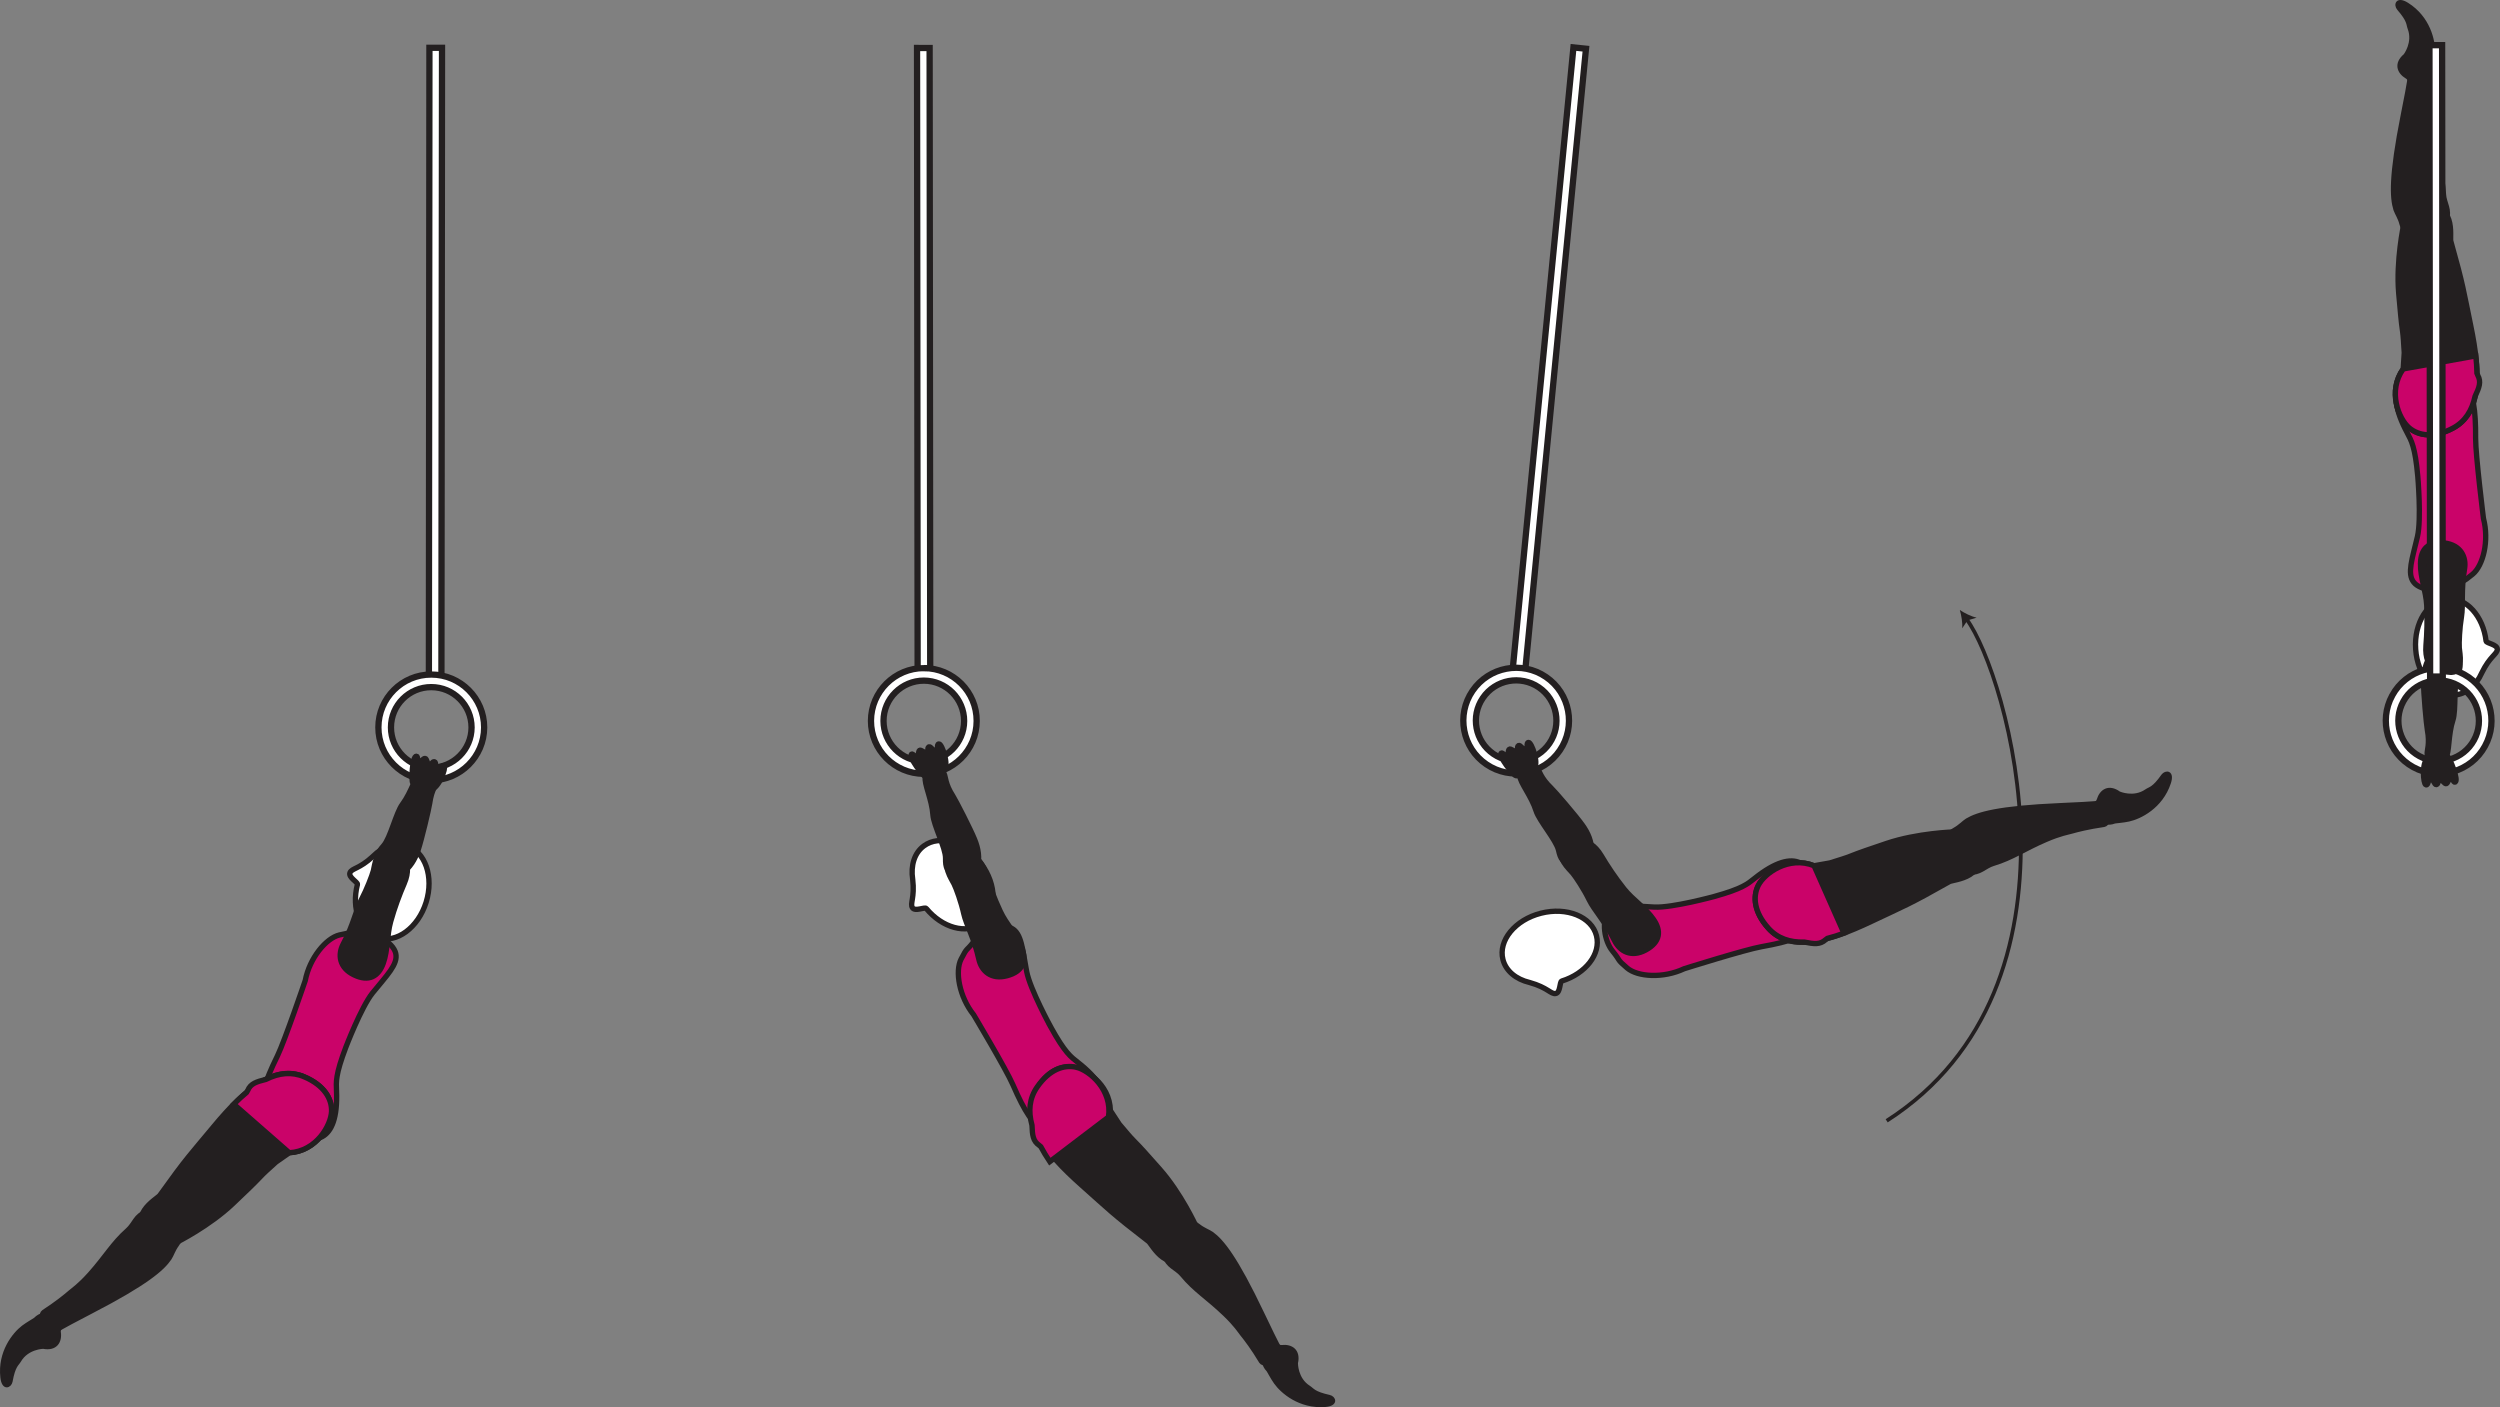 <?xml version="1.0" encoding="UTF-8" standalone="no"?>
<!-- Created with Inkscape (http://www.inkscape.org/) -->

<svg
   version="1.1"
   id="svg1"
   width="264.839"
   height="149.07"
   viewBox="0 0 264.839 149.07"
   sodipodi:docname="cell.svg"
   xmlns:inkscape="http://www.inkscape.org/namespaces/inkscape"
   xmlns:sodipodi="http://sodipodi.sourceforge.net/DTD/sodipodi-0.dtd"
   xmlns="http://www.w3.org/2000/svg"
   xmlns:svg="http://www.w3.org/2000/svg">
  <rect x="0" y="0" width="264.839" height="149.07" fill="#808080" stroke="none"/>
  <sodipodi:namedview
     id="namedview1"
     pagecolor="#ffffff"
     bordercolor="#000000"
     borderopacity="0.25"
     inkscape:showpageshadow="2"
     inkscape:pageopacity="0.0"
     inkscape:pagecheckerboard="0"
     inkscape:deskcolor="#d1d1d1">
    <inkscape:page
       x="0"
       y="0"
       inkscape:label="1"
       id="page1"
       width="264.839"
       height="149.07"
       margin="0"
       bleed="0" />
  </sodipodi:namedview>
  <defs
     id="defs1" />
  <path
     style="fill:none;stroke:#231f20;stroke-width:0.4;stroke-linecap:butt;stroke-linejoin:miter;stroke-miterlimit:4;stroke-dasharray:none;stroke-opacity:1"
     d="m 199.866,118.733 c 22.3,-14.296 12.781,-47.296 8.469,-53.135"
     id="path946" />
  <path
     style="fill:#231f20;fill-opacity:1;fill-rule:nonzero;stroke:none"
     d="m 207.616,64.623 c 0.511,0.334 1.214,0.688 1.782,0.808 l -0.97,0.292 -0.562,0.838 c 0.052,-0.572 -0.083,-1.354 -0.25,-1.938"
     id="path947" />
  <path
     style="fill:#ffffff;fill-opacity:1;fill-rule:nonzero;stroke:#231f20;stroke-width:0.666;stroke-linecap:butt;stroke-linejoin:miter;stroke-miterlimit:4;stroke-dasharray:none;stroke-opacity:1"
     d="m 98.48,5.088 0.063,66.349 -1.333,-0.006 -0.063,-66.349 z"
     id="path948" />
  <path
     style="fill:#ffffff;fill-opacity:1;fill-rule:nonzero;stroke:none"
     d="m 97.86,80.639 c -2.353,0 -4.265,-1.921 -4.265,-4.276 0.005,-2.354 1.927,-4.265 4.281,-4.26 2.355,0.006 4.26,1.922 4.26,4.276 -0.005,2.354 -1.921,4.266 -4.276,4.26 m 0.016,-9.864 c -3.088,-0.01 -5.604,2.5 -5.609,5.588 -0.005,3.083 2.5,5.604 5.588,5.61 3.089,0 5.605,-2.506 5.609,-5.594 0.011,-3.089 -2.5,-5.604 -5.588,-5.604"
     id="path949" />
  <path
     style="fill:none;stroke:#231f20;stroke-width:0.666;stroke-linecap:butt;stroke-linejoin:miter;stroke-miterlimit:4;stroke-dasharray:none;stroke-opacity:1"
     d="m 97.86,80.639 c -2.353,0 -4.265,-1.921 -4.265,-4.276 0.005,-2.354 1.927,-4.265 4.281,-4.26 2.355,0.006 4.26,1.922 4.26,4.276 -0.005,2.354 -1.921,4.266 -4.276,4.26 z m 0.016,-9.864 c -3.088,-0.01 -5.604,2.5 -5.609,5.588 -0.005,3.083 2.5,5.604 5.588,5.61 3.089,0 5.605,-2.506 5.609,-5.594 0.011,-3.089 -2.5,-5.604 -5.588,-5.604 z"
     id="path950" />
  <path
     style="fill:#231f20;fill-opacity:1;fill-rule:nonzero;stroke:none"
     d="m 137.335,144.405 c 0.301,-1.318 -0.527,-1.87 -1.552,-1.755 -0.308,0.031 -0.609,-0.256 -0.907,-0.199 -0.688,0.142 -1.609,1.62 -0.568,2.704 0.068,0.072 0.438,0.807 0.798,1.312 0.702,0.99 2.582,2.626 5.27,2.418 1.276,-0.1 0.979,-0.834 0.454,-0.948 -1.672,-0.371 -1.751,-0.73 -2.151,-0.986 -1.376,-0.858 -1.344,-2.546 -1.344,-2.546"
     id="path951" />
  <path
     style="fill:none;stroke:#231f20;stroke-width:0.333;stroke-linecap:butt;stroke-linejoin:miter;stroke-miterlimit:4;stroke-dasharray:none;stroke-opacity:1"
     d="m 137.335,144.405 c 0.301,-1.318 -0.527,-1.87 -1.552,-1.755 -0.308,0.031 -0.609,-0.256 -0.907,-0.199 -0.688,0.142 -1.609,1.62 -0.568,2.704 0.068,0.072 0.438,0.807 0.798,1.312 0.702,0.99 2.582,2.626 5.27,2.418 1.276,-0.1 0.979,-0.834 0.454,-0.948 -1.672,-0.371 -1.751,-0.73 -2.151,-0.986 -1.376,-0.858 -1.344,-2.546 -1.344,-2.546 z"
     id="path952" />
  <path
     style="fill:#231f20;fill-opacity:1;fill-rule:nonzero;stroke:none"
     d="m 124.122,131.098 c 1.536,-1.667 2.061,-1.781 2.806,-1.183 0.495,0.402 1.094,0.604 1.412,0.834 1.047,0.765 2.49,2.484 5.318,8.432 0.64,1.349 1.546,3.234 1.984,3.98 0.682,1.166 -1.724,1.509 -2,1.057 -0.88,-1.469 -1.604,-2.407 -2,-2.896 -0.266,-0.333 -0.656,-0.985 -1.859,-2.141 -1.823,-1.75 -3.172,-2.526 -4.521,-4.162 -0.626,-0.754 -1.578,-0.926 -1.807,-1.984 -0.24,-1.057 0.667,-1.937 0.667,-1.937"
     id="path953" />
  <path
     style="fill:none;stroke:#231f20;stroke-width:0.566;stroke-linecap:butt;stroke-linejoin:miter;stroke-miterlimit:4;stroke-dasharray:none;stroke-opacity:1"
     d="m 124.122,131.098 c 1.536,-1.667 2.061,-1.781 2.806,-1.183 0.495,0.402 1.094,0.604 1.412,0.834 1.047,0.765 2.49,2.484 5.318,8.432 0.64,1.349 1.546,3.234 1.984,3.98 0.682,1.166 -1.724,1.509 -2,1.057 -0.88,-1.469 -1.604,-2.407 -2,-2.896 -0.266,-0.333 -0.656,-0.985 -1.859,-2.141 -1.823,-1.75 -3.172,-2.526 -4.521,-4.162 -0.626,-0.754 -1.578,-0.926 -1.807,-1.984 -0.24,-1.057 0.667,-1.937 0.667,-1.937 z"
     id="path954" />
  <path
     style="fill:#ca0369;fill-opacity:1;fill-rule:nonzero;stroke:none"
     d="m 111.308,108.795 c 1.516,2.746 2.142,3.172 2.866,3.74 4.552,3.558 2.718,5.73 -0.016,6.64 -3.214,1.074 -4.344,1.527 -6.85,-4.249 -0.692,-1.609 -4.166,-7.427 -4.166,-7.427 -1.526,-1.912 -1.99,-4.594 -1.328,-5.89 0.698,-1.371 0.521,-0.776 1.396,-1.923 0.833,-1.099 2.854,-1.921 3.953,-1.349 1.057,0.542 1.151,2.209 1.599,4.589 0.36,1.875 2.546,5.869 2.546,5.869"
     id="path955" />
  <path
     style="fill:none;stroke:#231f20;stroke-width:0.566;stroke-linecap:butt;stroke-linejoin:miter;stroke-miterlimit:4;stroke-dasharray:none;stroke-opacity:1"
     d="m 111.308,108.795 c 1.516,2.746 2.142,3.172 2.866,3.74 4.552,3.558 2.718,5.73 -0.016,6.64 -3.214,1.074 -4.344,1.527 -6.85,-4.249 -0.692,-1.609 -4.166,-7.427 -4.166,-7.427 -1.526,-1.912 -1.99,-4.594 -1.328,-5.89 0.698,-1.371 0.521,-0.776 1.396,-1.923 0.833,-1.099 2.854,-1.921 3.953,-1.349 1.057,0.542 1.151,2.209 1.599,4.589 0.36,1.875 2.546,5.869 2.546,5.869 z"
     id="path956" />
  <path
     style="fill:#ffffff;fill-opacity:1;fill-rule:nonzero;stroke:none"
     d="m 98.122,96.238 c -0.167,-0.177 -1.188,0.36 -1.464,-0.083 -0.282,-0.448 0.26,-1.021 0.03,-3 l -0.004,-0.016 c -0.214,-1.442 0.171,-2.776 1.182,-3.521 1.666,-1.239 4.38,-0.411 6.062,1.855 1.694,2.265 1.708,5.109 0.042,6.349 -1.594,1.187 -4.156,0.473 -5.848,-1.584"
     id="path957" />
  <path
     style="fill:none;stroke:#231f20;stroke-width:0.566;stroke-linecap:butt;stroke-linejoin:miter;stroke-miterlimit:4;stroke-dasharray:none;stroke-opacity:1"
     d="m 98.122,96.238 c -0.167,-0.177 -1.188,0.36 -1.464,-0.083 -0.282,-0.448 0.26,-1.021 0.03,-3 l -0.004,-0.016 c -0.214,-1.442 0.171,-2.776 1.182,-3.521 1.666,-1.239 4.38,-0.411 6.062,1.855 1.694,2.265 1.708,5.109 0.042,6.349 -1.594,1.187 -4.156,0.473 -5.848,-1.584 z"
     id="path958" />
  <path
     style="fill:#231f20;fill-opacity:1;fill-rule:nonzero;stroke:none"
     d="m 126.272,132.311 c -2.458,3.172 -4.218,-0.51 -4.598,-0.802 -3.97,-3.058 -4.178,-3.375 -7.038,-5.911 -4.14,-3.667 -6.41,-6.813 -4.978,-9.844 0.969,-2.052 2.421,-2.817 3.734,-2.735 1.458,0.094 4.178,1.735 4.239,4.631 l 0.933,1.432 c 0.75,0.885 1.115,1.333 1.52,1.74 0.71,0.708 1.423,1.515 2.719,2.979 2.313,2.593 3.896,6.093 3.896,6.093 0.808,0.948 -0.427,2.417 -0.427,2.417"
     id="path959" />
  <path
     style="fill:none;stroke:#231f20;stroke-width:0.566;stroke-linecap:butt;stroke-linejoin:miter;stroke-miterlimit:4;stroke-dasharray:none;stroke-opacity:1"
     d="m 126.272,132.311 c -2.458,3.172 -4.218,-0.51 -4.598,-0.802 -3.97,-3.058 -4.178,-3.375 -7.038,-5.911 -4.14,-3.667 -6.41,-6.813 -4.978,-9.844 0.969,-2.052 2.421,-2.817 3.734,-2.735 1.458,0.094 4.178,1.735 4.239,4.631 l 0.933,1.432 c 0.75,0.885 1.115,1.333 1.52,1.74 0.71,0.708 1.423,1.515 2.719,2.979 2.313,2.593 3.896,6.093 3.896,6.093 0.808,0.948 -0.427,2.417 -0.427,2.417 z"
     id="path960" />
  <path
     style="fill:#ca0369;fill-opacity:1;fill-rule:nonzero;stroke:none"
     d="m 114.018,113.061 c -1.282,-0.302 -2.839,0.214 -4.136,2.078 -0.844,1.208 -0.964,2.568 -0.558,4.068 0.042,1.036 0.094,1.662 0.76,2.12 0.058,0.042 0.115,0.094 0.172,0.146 0.282,0.516 0.59,1.046 0.954,1.588 l 6.218,-4.728 c 0.422,-2.86 -1.989,-4.934 -3.41,-5.272"
     id="path961" />
  <path
     style="fill:none;stroke:#231f20;stroke-width:0.566;stroke-linecap:butt;stroke-linejoin:miter;stroke-miterlimit:4;stroke-dasharray:none;stroke-opacity:1"
     d="m 114.018,113.061 c -1.282,-0.302 -2.839,0.214 -4.136,2.078 -0.844,1.208 -0.964,2.568 -0.558,4.068 0.042,1.036 0.094,1.662 0.76,2.12 0.058,0.042 0.115,0.094 0.172,0.146 0.282,0.516 0.59,1.046 0.954,1.588 l 6.218,-4.728 c 0.422,-2.86 -1.989,-4.934 -3.41,-5.272 z"
     id="path962" />
  <path
     style="fill:#231f20;fill-opacity:1;fill-rule:nonzero;stroke:none"
     d="m 98.027,82.342 c -0.161,0.62 0.699,2.371 0.803,3.975 0.068,1.082 1.353,3.51 1.338,4.598 -0.005,0.99 0.083,1.443 1.214,1.651 0.672,0.12 2.046,-0.077 2.161,-0.577 0.265,-1.156 0.099,-2.09 -0.303,-3.079 -0.462,-1.131 -1.973,-4.073 -2.296,-4.588 -0.828,-1.287 -0.75,-2.016 -0.937,-2.38 -0.349,-0.677 -0.693,-0.709 -1.177,-0.579 -0.927,0.246 -0.803,0.979 -0.803,0.979"
     id="path963" />
  <path
     style="fill:none;stroke:#231f20;stroke-width:0.566;stroke-linecap:butt;stroke-linejoin:miter;stroke-miterlimit:4;stroke-dasharray:none;stroke-opacity:1"
     d="m 98.027,82.342 c -0.161,0.62 0.699,2.371 0.803,3.975 0.068,1.082 1.353,3.51 1.338,4.598 -0.005,0.99 0.083,1.443 1.214,1.651 0.672,0.12 2.046,-0.077 2.161,-0.577 0.265,-1.156 0.099,-2.09 -0.303,-3.079 -0.462,-1.131 -1.973,-4.073 -2.296,-4.588 -0.828,-1.287 -0.75,-2.016 -0.937,-2.38 -0.349,-0.677 -0.693,-0.709 -1.177,-0.579 -0.927,0.246 -0.803,0.979 -0.803,0.979 z"
     id="path964" />
  <path
     style="fill:#231f20;fill-opacity:1;fill-rule:nonzero;stroke:none"
     d="m 100.84,90.951 c -1.177,0.538 -0.01,2.204 0.224,2.688 0.244,0.49 0.771,1.954 1.031,3.151 0.265,1.193 1.104,2.573 1.604,4.844 0.271,1.199 1.281,2.193 2.995,1.729 1.698,-0.453 2.078,-1.578 1.542,-2.973 -0.537,-1.396 -1.636,-2.48 -2.272,-3.849 -0.645,-1.371 -1.17,-2.823 -1.53,-3.986 -0.402,-1.317 -1.099,-1.822 -1.574,-1.869 -1.186,-0.125 -2.02,0.265 -2.02,0.265"
     id="path965" />
  <path
     style="fill:none;stroke:#231f20;stroke-width:0.566;stroke-linecap:butt;stroke-linejoin:miter;stroke-miterlimit:4;stroke-dasharray:none;stroke-opacity:1"
     d="m 100.84,90.951 c -1.177,0.538 -0.01,2.204 0.224,2.688 0.244,0.49 0.771,1.954 1.031,3.151 0.265,1.193 1.104,2.573 1.604,4.844 0.271,1.199 1.281,2.193 2.995,1.729 1.698,-0.453 2.078,-1.578 1.542,-2.973 -0.537,-1.396 -1.636,-2.48 -2.272,-3.849 -0.645,-1.371 -1.17,-2.823 -1.53,-3.986 -0.402,-1.317 -1.099,-1.822 -1.574,-1.869 -1.186,-0.125 -2.02,0.265 -2.02,0.265 z"
     id="path966" />
  <path
     style="fill:#231f20;fill-opacity:1;fill-rule:nonzero;stroke:none"
     d="m 100.043,81.503 c 0.489,-0.5 -0.245,-2.692 -0.568,-2.692 -0.317,-0.005 0.005,0.692 -0.348,0.708 -0.36,0.011 -0.5,-0.468 -0.72,-0.401 -0.233,0.079 0.016,0.625 -0.285,0.661 -0.126,0.022 -0.548,-0.4 -0.71,-0.29 -0.134,0.098 -0.114,0.624 -0.224,0.708 -0.166,0.13 -0.473,-0.402 -0.618,-0.308 -0.391,0.256 1.265,2.406 1.504,2.422 0.354,0.026 1.177,0 1.969,-0.808"
     id="path967" />
  <path
     style="fill:none;stroke:#231f20;stroke-width:0.566;stroke-linecap:round;stroke-linejoin:round;stroke-miterlimit:4;stroke-dasharray:none;stroke-opacity:1"
     d="m 100.043,81.503 c 0.489,-0.5 -0.245,-2.692 -0.568,-2.692 -0.317,-0.005 0.005,0.692 -0.348,0.708 -0.36,0.011 -0.5,-0.468 -0.72,-0.401 -0.233,0.079 0.016,0.625 -0.285,0.661 -0.126,0.022 -0.548,-0.4 -0.71,-0.29 -0.134,0.098 -0.114,0.624 -0.224,0.708 -0.166,0.13 -0.473,-0.402 -0.618,-0.308 -0.391,0.256 1.265,2.406 1.504,2.422 0.354,0.026 1.177,0 1.969,-0.808 z"
     id="path968" />
  <path
     style="fill:#ffffff;fill-opacity:1;fill-rule:nonzero;stroke:#231f20;stroke-width:0.666;stroke-linecap:butt;stroke-linejoin:miter;stroke-miterlimit:4;stroke-dasharray:none;stroke-opacity:1"
     d="m 168.012,5.161 -6.505,66.562 -1.324,-0.13 6.501,-66.568 z"
     id="path969" />
  <path
     style="fill:#ffffff;fill-opacity:1;fill-rule:nonzero;stroke:none"
     d="m 164.142,78.743 c -1.328,1.948 -3.99,2.454 -5.932,1.126 -1.943,-1.328 -2.448,-3.99 -1.12,-5.932 1.322,-1.948 3.984,-2.448 5.932,-1.12 1.942,1.322 2.448,3.984 1.12,5.926 m -8.151,-5.557 c -1.74,2.552 -1.084,6.041 1.469,7.781 2.552,1.74 6.042,1.079 7.78,-1.473 1.74,-2.548 1.084,-6.043 -1.468,-7.781 -2.552,-1.74 -6.041,-1.079 -7.781,1.473"
     id="path970" />
  <path
     style="fill:none;stroke:#231f20;stroke-width:0.666;stroke-linecap:butt;stroke-linejoin:miter;stroke-miterlimit:4;stroke-dasharray:none;stroke-opacity:1"
     d="m 164.142,78.743 c -1.328,1.948 -3.99,2.454 -5.932,1.126 -1.943,-1.328 -2.448,-3.99 -1.12,-5.932 1.322,-1.948 3.984,-2.448 5.932,-1.12 1.942,1.322 2.448,3.984 1.12,5.926 z m -8.151,-5.557 c -1.74,2.552 -1.084,6.041 1.469,7.781 2.552,1.74 6.042,1.079 7.78,-1.473 1.74,-2.548 1.084,-6.043 -1.468,-7.781 -2.552,-1.74 -6.041,-1.079 -7.781,1.473 z"
     id="path971" />
  <path
     style="fill:#231f20;fill-opacity:1;fill-rule:nonzero;stroke:none"
     d="m 224.496,84.003 c -1.1,-0.79 -1.92,-0.249 -2.22,0.746 -0.09,0.297 -0.47,0.464 -0.54,0.76 -0.14,0.688 0.86,2.114 2.27,1.573 0.1,-0.036 0.92,-0.083 1.52,-0.219 1.18,-0.26 3.43,-1.36 4.28,-3.912 0.41,-1.213 -0.38,-1.228 -0.7,-0.785 -0.98,1.395 -1.34,1.323 -1.74,1.593 -1.33,0.927 -2.87,0.244 -2.87,0.244"
     id="path972" />
  <path
     style="fill:none;stroke:#231f20;stroke-width:0.333;stroke-linecap:butt;stroke-linejoin:miter;stroke-miterlimit:4;stroke-dasharray:none;stroke-opacity:1"
     d="m 224.496,84.003 c -1.1,-0.79 -1.92,-0.249 -2.22,0.746 -0.09,0.297 -0.47,0.464 -0.54,0.76 -0.14,0.688 0.86,2.114 2.27,1.573 0.1,-0.036 0.92,-0.083 1.52,-0.219 1.18,-0.26 3.43,-1.36 4.28,-3.912 0.41,-1.213 -0.38,-1.228 -0.7,-0.785 -0.98,1.395 -1.34,1.323 -1.74,1.593 -1.33,0.927 -2.87,0.244 -2.87,0.244 z"
     id="path973" />
  <path
     style="fill:#231f20;fill-opacity:1;fill-rule:nonzero;stroke:none"
     d="m 207.09,90.983 c -0.932,-2.068 -0.839,-2.593 0.01,-3.046 0.558,-0.303 0.984,-0.771 1.312,-0.975 1.115,-0.667 3.262,-1.323 9.844,-1.609 1.49,-0.058 3.58,-0.167 4.43,-0.276 1.35,-0.172 0.73,2.177 0.2,2.25 -1.7,0.244 -2.85,0.547 -3.44,0.714 -0.41,0.12 -1.17,0.224 -2.71,0.885 -2.313,0.989 -3.557,1.927 -5.589,2.536 -0.937,0.276 -1.468,1.084 -2.531,0.891 -1.068,-0.192 -1.526,-1.37 -1.526,-1.37"
     id="path974" />
  <path
     style="fill:none;stroke:#231f20;stroke-width:0.566;stroke-linecap:butt;stroke-linejoin:miter;stroke-miterlimit:4;stroke-dasharray:none;stroke-opacity:1"
     d="m 207.09,90.983 c -0.932,-2.068 -0.839,-2.593 0.01,-3.046 0.558,-0.303 0.984,-0.771 1.312,-0.975 1.115,-0.667 3.262,-1.323 9.844,-1.609 1.49,-0.058 3.58,-0.167 4.43,-0.276 1.35,-0.172 0.73,2.177 0.2,2.25 -1.7,0.244 -2.85,0.547 -3.44,0.714 -0.41,0.12 -1.17,0.224 -2.71,0.885 -2.313,0.989 -3.557,1.927 -5.589,2.536 -0.937,0.276 -1.468,1.084 -2.531,0.891 -1.068,-0.192 -1.526,-1.37 -1.526,-1.37 z"
     id="path975" />
  <path
     style="fill:#ca0369;fill-opacity:1;fill-rule:nonzero;stroke:none"
     d="m 181.57,94.978 c 3.014,-0.833 3.572,-1.344 4.296,-1.921 4.516,-3.606 6.204,-1.319 6.453,1.556 0.308,3.376 0.479,4.578 -5.724,5.677 -1.724,0.303 -8.183,2.333 -8.183,2.333 -2.213,1.043 -4.926,0.871 -6.036,-0.072 -1.172,-0.996 -0.636,-0.682 -1.552,-1.802 -0.874,-1.063 -1.202,-3.23 -0.396,-4.162 0.776,-0.901 2.418,-0.604 4.839,-0.494 1.912,0.088 6.303,-1.115 6.303,-1.115"
     id="path976" />
  <path
     style="fill:none;stroke:#231f20;stroke-width:0.566;stroke-linecap:butt;stroke-linejoin:miter;stroke-miterlimit:4;stroke-dasharray:none;stroke-opacity:1"
     d="m 181.57,94.978 c 3.014,-0.833 3.572,-1.344 4.296,-1.921 4.516,-3.606 6.204,-1.319 6.453,1.556 0.308,3.376 0.479,4.578 -5.724,5.677 -1.724,0.303 -8.183,2.333 -8.183,2.333 -2.213,1.043 -4.926,0.871 -6.036,-0.072 -1.172,-0.996 -0.636,-0.682 -1.552,-1.802 -0.874,-1.063 -1.202,-3.23 -0.396,-4.162 0.776,-0.901 2.418,-0.604 4.839,-0.494 1.912,0.088 6.303,-1.115 6.303,-1.115 z"
     id="path977" />
  <path
     style="fill:#ffffff;fill-opacity:1;fill-rule:nonzero;stroke:none"
     d="m 165.439,103.931 c -0.229,0.088 -0.125,1.235 -0.641,1.318 -0.515,0.088 -0.838,-0.631 -2.755,-1.167 l -0.021,-0.005 c -1.416,-0.339 -2.5,-1.214 -2.807,-2.427 -0.516,-2.011 1.292,-4.213 4.025,-4.907 2.735,-0.697 5.371,0.366 5.882,2.38 0.494,1.928 -1.142,4.022 -3.683,4.808"
     id="path978" />
  <path
     style="fill:none;stroke:#231f20;stroke-width:0.566;stroke-linecap:butt;stroke-linejoin:miter;stroke-miterlimit:4;stroke-dasharray:none;stroke-opacity:1"
     d="m 165.439,103.931 c -0.229,0.088 -0.125,1.235 -0.641,1.318 -0.515,0.088 -0.838,-0.631 -2.755,-1.167 l -0.021,-0.005 c -1.416,-0.339 -2.5,-1.214 -2.807,-2.427 -0.516,-2.011 1.292,-4.213 4.025,-4.907 2.735,-0.697 5.371,0.366 5.882,2.38 0.494,1.928 -1.142,4.022 -3.683,4.808 z"
     id="path979" />
  <path
     style="fill:#231f20;fill-opacity:1;fill-rule:nonzero;stroke:none"
     d="m 209.048,89.473 c 1.959,3.5 -2.114,3.688 -2.536,3.921 -4.36,2.469 -4.734,2.537 -8.188,4.177 -4.984,2.38 -8.765,3.246 -11,0.746 -1.516,-1.694 -1.65,-3.328 -1.062,-4.506 0.65,-1.308 3.229,-3.172 5.912,-2.098 l 1.686,-0.298 c 1.11,-0.349 1.662,-0.51 2.194,-0.724 0.932,-0.374 1.953,-0.718 3.806,-1.344 3.287,-1.109 7.131,-1.213 7.131,-1.213 1.188,-0.364 2.057,1.339 2.057,1.339"
     id="path980" />
  <path
     style="fill:none;stroke:#231f20;stroke-width:0.566;stroke-linecap:butt;stroke-linejoin:miter;stroke-miterlimit:4;stroke-dasharray:none;stroke-opacity:1"
     d="m 209.048,89.473 c 1.959,3.5 -2.114,3.688 -2.536,3.921 -4.36,2.469 -4.734,2.537 -8.188,4.177 -4.984,2.38 -8.765,3.246 -11,0.746 -1.516,-1.694 -1.65,-3.328 -1.062,-4.506 0.65,-1.308 3.229,-3.172 5.912,-2.098 l 1.686,-0.298 c 1.11,-0.349 1.662,-0.51 2.194,-0.724 0.932,-0.374 1.953,-0.718 3.806,-1.344 3.287,-1.109 7.131,-1.213 7.131,-1.213 1.188,-0.364 2.057,1.339 2.057,1.339 z"
     id="path981" />
  <path
     style="fill:#ca0369;fill-opacity:1;fill-rule:nonzero;stroke:none"
     d="m 195.34,98.858 -3.166,-7.145 c -2.683,-1.074 -5.262,0.79 -5.912,2.093 -0.588,1.183 -0.454,2.812 1.062,4.511 0.984,1.098 2.276,1.525 3.828,1.484 1.016,0.198 1.642,0.292 2.24,-0.25 0.052,-0.048 0.12,-0.094 0.187,-0.141 0.563,-0.145 1.147,-0.328 1.761,-0.552"
     id="path982" />
  <path
     style="fill:none;stroke:#231f20;stroke-width:0.566;stroke-linecap:butt;stroke-linejoin:miter;stroke-miterlimit:4;stroke-dasharray:none;stroke-opacity:1"
     d="m 195.34,98.858 -3.166,-7.145 c -2.683,-1.074 -5.262,0.79 -5.912,2.093 -0.588,1.183 -0.454,2.812 1.062,4.511 0.984,1.098 2.276,1.525 3.828,1.484 1.016,0.198 1.642,0.292 2.24,-0.25 0.052,-0.048 0.12,-0.094 0.187,-0.141 0.563,-0.145 1.147,-0.328 1.761,-0.552 z"
     id="path983" />
  <path
     style="fill:#231f20;fill-opacity:1;fill-rule:nonzero;stroke:none"
     d="m 161.012,82.218 c -0.01,0.645 1.234,2.14 1.714,3.681 0.317,1.032 2.129,3.095 2.374,4.152 0.224,0.968 0.416,1.391 1.568,1.328 0.683,-0.037 1.963,-0.557 1.963,-1.062 -0.009,-1.194 -0.391,-2.063 -1.015,-2.932 -0.709,-0.986 -2.865,-3.496 -3.308,-3.923 -1.098,-1.052 -1.202,-1.781 -1.468,-2.088 -0.489,-0.579 -0.833,-0.532 -1.276,-0.292 -0.844,0.459 -0.552,1.136 -0.552,1.136"
     id="path984" />
  <path
     style="fill:none;stroke:#231f20;stroke-width:0.566;stroke-linecap:butt;stroke-linejoin:miter;stroke-miterlimit:4;stroke-dasharray:none;stroke-opacity:1"
     d="m 161.012,82.218 c -0.01,0.645 1.234,2.14 1.714,3.681 0.317,1.032 2.129,3.095 2.374,4.152 0.224,0.968 0.416,1.391 1.568,1.328 0.683,-0.037 1.963,-0.557 1.963,-1.062 -0.009,-1.194 -0.391,-2.063 -1.015,-2.932 -0.709,-0.986 -2.865,-3.496 -3.308,-3.923 -1.098,-1.052 -1.202,-1.781 -1.468,-2.088 -0.489,-0.579 -0.833,-0.532 -1.276,-0.292 -0.844,0.459 -0.552,1.136 -0.552,1.136 z"
     id="path985" />
  <path
     style="fill:#231f20;fill-opacity:1;fill-rule:nonzero;stroke:none"
     d="m 165.762,89.937 c -1.022,0.796 0.5,2.145 0.849,2.562 0.344,0.416 1.203,1.719 1.735,2.818 0.536,1.104 1.676,2.249 2.697,4.338 0.536,1.099 1.755,1.828 3.312,0.979 1.543,-0.839 1.657,-2.021 0.803,-3.249 -0.85,-1.235 -2.167,-2.032 -3.11,-3.215 -0.942,-1.181 -1.797,-2.468 -2.412,-3.515 -0.708,-1.188 -1.5,-1.516 -1.973,-1.453 -1.183,0.161 -1.901,0.735 -1.901,0.735"
     id="path986" />
  <path
     style="fill:none;stroke:#231f20;stroke-width:0.566;stroke-linecap:butt;stroke-linejoin:miter;stroke-miterlimit:4;stroke-dasharray:none;stroke-opacity:1"
     d="m 165.762,89.937 c -1.022,0.796 0.5,2.145 0.849,2.562 0.344,0.416 1.203,1.719 1.735,2.818 0.536,1.104 1.676,2.249 2.697,4.338 0.536,1.099 1.755,1.828 3.312,0.979 1.543,-0.839 1.657,-2.021 0.803,-3.249 -0.85,-1.235 -2.167,-2.032 -3.11,-3.215 -0.942,-1.181 -1.797,-2.468 -2.412,-3.515 -0.708,-1.188 -1.5,-1.516 -1.973,-1.453 -1.183,0.161 -1.901,0.735 -1.901,0.735 z"
     id="path987" />
  <path
     style="fill:#231f20;fill-opacity:1;fill-rule:nonzero;stroke:none"
     d="m 162.543,81.337 c 0.484,-0.504 -0.287,-2.687 -0.609,-2.687 -0.318,0 0.021,0.697 -0.339,0.713 -0.355,0.022 -0.505,-0.458 -0.719,-0.385 -0.24,0.083 0.027,0.625 -0.276,0.667 -0.13,0.016 -0.562,-0.391 -0.713,-0.276 -0.136,0.098 -0.109,0.62 -0.213,0.702 -0.167,0.136 -0.48,-0.39 -0.631,-0.292 -0.385,0.262 1.308,2.382 1.547,2.396 0.354,0.022 1.177,-0.02 1.953,-0.838"
     id="path988" />
  <path
     style="fill:none;stroke:#231f20;stroke-width:0.566;stroke-linecap:round;stroke-linejoin:round;stroke-miterlimit:4;stroke-dasharray:none;stroke-opacity:1"
     d="m 162.543,81.337 c 0.484,-0.504 -0.287,-2.687 -0.609,-2.687 -0.318,0 0.021,0.697 -0.339,0.713 -0.355,0.022 -0.505,-0.458 -0.719,-0.385 -0.24,0.083 0.027,0.625 -0.276,0.667 -0.13,0.016 -0.562,-0.391 -0.713,-0.276 -0.136,0.098 -0.109,0.62 -0.213,0.702 -0.167,0.136 -0.48,-0.39 -0.631,-0.292 -0.385,0.262 1.308,2.382 1.547,2.396 0.354,0.022 1.177,-0.02 1.953,-0.838 z"
     id="path989" />
  <path
     style="fill:#ffffff;fill-opacity:1;fill-rule:nonzero;stroke:none"
     d="m 263.366,67.915 c 0.05,0.246 1.19,0.344 1.19,0.87 -0.01,0.521 -0.78,0.709 -1.65,2.5 l -0.01,0.021 c -0.59,1.328 -1.64,2.24 -2.89,2.323 -2.07,0.146 -3.91,-2.026 -4.1,-4.844 -0.2,-2.818 1.32,-5.214 3.4,-5.354 1.98,-0.141 3.75,1.844 4.06,4.484"
     id="path990" />
  <path
     style="fill:none;stroke:#231f20;stroke-width:0.566;stroke-linecap:butt;stroke-linejoin:miter;stroke-miterlimit:4;stroke-dasharray:none;stroke-opacity:1"
     d="m 263.366,67.915 c 0.05,0.246 1.19,0.344 1.19,0.87 -0.01,0.521 -0.78,0.709 -1.65,2.5 l -0.01,0.021 c -0.59,1.328 -1.64,2.24 -2.89,2.323 -2.07,0.146 -3.91,-2.026 -4.1,-4.844 -0.2,-2.818 1.32,-5.214 3.4,-5.354 1.98,-0.141 3.75,1.844 4.06,4.484 z"
     id="path991" />
  <path
     style="fill:#231f20;fill-opacity:1;fill-rule:nonzero;stroke:none"
     d="m 259.106,80.259 c 0.38,-0.516 0.24,-2.458 0.75,-3.989 0.34,-1.027 0.06,-3.756 0.48,-4.756 0.38,-0.916 0.47,-1.375 -0.51,-1.989 -0.57,-0.37 -1.92,-0.692 -2.21,-0.276 -0.68,0.973 -0.88,1.901 -0.88,2.973 0,1.209 0.3,4.511 0.41,5.115 0.28,1.496 -0.06,2.146 -0.02,2.552 0.07,0.756 0.37,0.917 0.88,0.98 0.94,0.114 1.1,-0.61 1.1,-0.61"
     id="path992" />
  <path
     style="fill:none;stroke:#231f20;stroke-width:0.566;stroke-linecap:butt;stroke-linejoin:miter;stroke-miterlimit:4;stroke-dasharray:none;stroke-opacity:1"
     d="m 259.106,80.259 c 0.38,-0.516 0.24,-2.458 0.75,-3.989 0.34,-1.027 0.06,-3.756 0.48,-4.756 0.38,-0.916 0.47,-1.375 -0.51,-1.989 -0.57,-0.37 -1.92,-0.692 -2.21,-0.276 -0.68,0.973 -0.88,1.901 -0.88,2.973 0,1.209 0.3,4.511 0.41,5.115 0.28,1.496 -0.06,2.146 -0.02,2.552 0.07,0.756 0.37,0.917 0.88,0.98 0.94,0.114 1.1,-0.61 1.1,-0.61 z"
     id="path993" />
  <path
     style="fill:#ffffff;fill-opacity:1;fill-rule:nonzero;stroke:none"
     d="m 262.086,78.399 c -1.13,2.068 -3.73,2.828 -5.79,1.699 -2.07,-1.125 -2.83,-3.729 -1.7,-5.792 1.12,-2.068 3.72,-2.828 5.79,-1.697 2.06,1.124 2.83,3.724 1.7,5.79 m -8.66,-4.729 c -1.48,2.709 -0.48,6.115 2.23,7.6 2.7,1.479 6.12,0.479 7.59,-2.229 1.49,-2.708 0.49,-6.12 -2.22,-7.604 -2.71,-1.48 -6.12,-0.48 -7.6,2.233"
     id="path994" />
  <path
     style="fill:none;stroke:#231f20;stroke-width:0.666;stroke-linecap:butt;stroke-linejoin:miter;stroke-miterlimit:4;stroke-dasharray:none;stroke-opacity:1"
     d="m 262.086,78.399 c -1.13,2.068 -3.73,2.828 -5.79,1.699 -2.07,-1.125 -2.83,-3.729 -1.7,-5.792 1.12,-2.068 3.72,-2.828 5.79,-1.697 2.06,1.124 2.83,3.724 1.7,5.79 z m -8.66,-4.729 c -1.48,2.709 -0.48,6.115 2.23,7.6 2.7,1.479 6.12,0.479 7.59,-2.229 1.49,-2.708 0.49,-6.12 -2.22,-7.604 -2.71,-1.48 -6.12,-0.48 -7.6,2.233 z"
     id="path995" />
  <path
     style="fill:#231f20;fill-opacity:1;fill-rule:nonzero;stroke:none"
     d="m 254.776,5.853 c -1.04,0.875 -0.7,1.808 0.19,2.333 0.27,0.156 0.34,0.563 0.61,0.699 0.63,0.301 2.26,-0.333 2.07,-1.828 -0.02,-0.105 0.13,-0.912 0.15,-1.527 0.03,-1.213 -0.5,-3.656 -2.78,-5.088 -1.09,-0.688 -1.29,0.078 -0.93,0.49 1.12,1.29 0.96,1.624 1.13,2.068 0.58,1.514 -0.44,2.853 -0.44,2.853"
     id="path996" />
  <path
     style="fill:none;stroke:#231f20;stroke-width:0.333;stroke-linecap:butt;stroke-linejoin:miter;stroke-miterlimit:4;stroke-dasharray:none;stroke-opacity:1"
     d="m 254.776,5.853 c -1.04,0.875 -0.7,1.808 0.19,2.333 0.27,0.156 0.34,0.563 0.61,0.699 0.63,0.301 2.26,-0.333 2.07,-1.828 -0.02,-0.105 0.13,-0.912 0.15,-1.527 0.03,-1.213 -0.5,-3.656 -2.78,-5.088 -1.09,-0.688 -1.29,0.078 -0.93,0.49 1.12,1.29 0.96,1.624 1.13,2.068 0.58,1.514 -0.44,2.853 -0.44,2.853 z"
     id="path997" />
  <path
     style="fill:#231f20;fill-opacity:1;fill-rule:nonzero;stroke:none"
     d="m 257.416,24.416 c -2.23,0.412 -2.72,0.197 -2.96,-0.73 -0.15,-0.62 -0.51,-1.14 -0.63,-1.51 -0.39,-1.244 -0.51,-3.484 0.77,-9.943 0.3,-1.457 0.69,-3.52 0.79,-4.375 0.15,-1.349 2.29,-0.188 2.24,0.344 -0.18,1.703 -0.16,2.902 -0.13,3.516 0.01,0.427 -0.06,1.187 0.22,2.834 0.41,2.489 1.02,3.921 1.13,6.036 0.05,0.973 0.71,1.682 0.27,2.677 -0.45,0.984 -1.7,1.151 -1.7,1.151"
     id="path998" />
  <path
     style="fill:none;stroke:#231f20;stroke-width:0.566;stroke-linecap:butt;stroke-linejoin:miter;stroke-miterlimit:4;stroke-dasharray:none;stroke-opacity:1"
     d="m 257.416,24.416 c -2.23,0.412 -2.72,0.197 -2.96,-0.73 -0.15,-0.62 -0.51,-1.14 -0.63,-1.51 -0.39,-1.244 -0.51,-3.484 0.77,-9.943 0.3,-1.457 0.69,-3.52 0.79,-4.375 0.15,-1.349 2.29,-0.188 2.24,0.344 -0.18,1.703 -0.16,2.902 -0.13,3.516 0.01,0.427 -0.06,1.187 0.22,2.834 0.41,2.489 1.02,3.921 1.13,6.036 0.05,0.973 0.71,1.682 0.27,2.677 -0.45,0.984 -1.7,1.151 -1.7,1.151 z"
     id="path999" />
  <path
     style="fill:#ca0369;fill-opacity:1;fill-rule:nonzero;stroke:none"
     d="m 256.126,50.437 c -0.28,-3.115 -0.68,-3.756 -1.11,-4.573 -2.73,-5.088 -0.19,-6.334 2.69,-6.068 3.37,0.308 4.59,0.354 4.55,6.65 -0.01,1.751 0.83,8.475 0.83,8.475 0.62,2.364 -0.03,5.005 -1.16,5.921 -1.19,0.98 -0.79,0.505 -2.06,1.204 -1.2,0.667 -3.39,0.604 -4.16,-0.355 -0.74,-0.926 -0.16,-2.489 0.39,-4.854 0.43,-1.859 0.03,-6.4 0.03,-6.4"
     id="path1000" />
  <path
     style="fill:none;stroke:#231f20;stroke-width:0.566;stroke-linecap:butt;stroke-linejoin:miter;stroke-miterlimit:4;stroke-dasharray:none;stroke-opacity:1"
     d="m 256.126,50.437 c -0.28,-3.115 -0.68,-3.756 -1.11,-4.573 -2.73,-5.088 -0.19,-6.334 2.69,-6.068 3.37,0.308 4.59,0.354 4.55,6.65 -0.01,1.751 0.83,8.475 0.83,8.475 0.62,2.364 -0.03,5.005 -1.16,5.921 -1.19,0.98 -0.79,0.505 -2.06,1.204 -1.2,0.667 -3.39,0.604 -4.16,-0.355 -0.74,-0.926 -0.16,-2.489 0.39,-4.854 0.43,-1.859 0.03,-6.4 0.03,-6.4 z"
     id="path1001" />
  <path
     style="fill:#231f20;fill-opacity:1;fill-rule:nonzero;stroke:none"
     d="m 256.416,22.15 c 3.86,-1.068 3.08,2.938 3.21,3.402 1.36,4.817 1.33,5.197 2.11,8.942 1.12,5.411 1.07,9.286 -1.89,10.864 -2.01,1.068 -3.62,0.812 -4.63,-0.036 -1.11,-0.948 -2.31,-3.89 -0.63,-6.24 l 0.11,-1.713 c -0.07,-1.161 -0.1,-1.735 -0.18,-2.303 -0.15,-0.994 -0.23,-2.066 -0.41,-4.014 -0.29,-3.459 0.52,-7.215 0.52,-7.215 -0.07,-1.239 1.79,-1.687 1.79,-1.687"
     id="path1002" />
  <path
     style="fill:none;stroke:#231f20;stroke-width:0.566;stroke-linecap:butt;stroke-linejoin:miter;stroke-miterlimit:4;stroke-dasharray:none;stroke-opacity:1"
     d="m 256.416,22.15 c 3.86,-1.068 3.08,2.938 3.21,3.402 1.36,4.817 1.33,5.197 2.11,8.942 1.12,5.411 1.07,9.286 -1.89,10.864 -2.01,1.068 -3.62,0.812 -4.63,-0.036 -1.11,-0.948 -2.31,-3.89 -0.63,-6.24 l 0.11,-1.713 c -0.07,-1.161 -0.1,-1.735 -0.18,-2.303 -0.15,-0.994 -0.23,-2.066 -0.41,-4.014 -0.29,-3.459 0.52,-7.215 0.52,-7.215 -0.07,-1.239 1.79,-1.687 1.79,-1.687 z"
     id="path1003" />
  <path
     style="fill:#ca0369;fill-opacity:1;fill-rule:nonzero;stroke:none"
     d="m 262.486,39.76 c -0.03,-0.068 -0.06,-0.142 -0.09,-0.219 -0.01,-0.584 -0.05,-1.188 -0.12,-1.839 l -7.69,1.38 c -1.68,2.35 -0.48,5.292 0.63,6.24 1.01,0.848 2.62,1.104 4.63,0.036 1.3,-0.692 2.02,-1.849 2.35,-3.369 0.44,-0.937 0.67,-1.521 0.29,-2.229"
     id="path1004" />
  <path
     style="fill:none;stroke:#231f20;stroke-width:0.566;stroke-linecap:butt;stroke-linejoin:miter;stroke-miterlimit:4;stroke-dasharray:none;stroke-opacity:1"
     d="m 262.486,39.76 c -0.03,-0.068 -0.06,-0.142 -0.09,-0.219 -0.01,-0.584 -0.05,-1.188 -0.12,-1.839 l -7.69,1.38 c -1.68,2.35 -0.48,5.292 0.63,6.24 1.01,0.848 2.62,1.104 4.63,0.036 1.3,-0.692 2.02,-1.849 2.35,-3.369 0.44,-0.937 0.67,-1.521 0.29,-2.229 z"
     id="path1005" />
  <path
     style="fill:#231f20;fill-opacity:1;fill-rule:nonzero;stroke:none"
     d="m 259.726,71.222 c 1.3,-0.052 0.84,-2.036 0.8,-2.583 -0.04,-0.536 0.03,-2.093 0.23,-3.297 0.2,-1.208 -0.06,-2.801 0.33,-5.093 0.2,-1.208 -0.37,-2.511 -2.13,-2.729 -1.74,-0.214 -2.52,0.682 -2.54,2.177 -0.03,1.5 0.58,2.912 0.66,4.426 0.08,1.511 0.02,3.052 -0.08,4.262 -0.11,1.38 0.34,2.104 0.76,2.328 1.05,0.557 1.97,0.509 1.97,0.509"
     id="path1006" />
  <path
     style="fill:none;stroke:#231f20;stroke-width:0.566;stroke-linecap:butt;stroke-linejoin:miter;stroke-miterlimit:4;stroke-dasharray:none;stroke-opacity:1"
     d="m 259.726,71.222 c 1.3,-0.052 0.84,-2.036 0.8,-2.583 -0.04,-0.536 0.03,-2.093 0.23,-3.297 0.2,-1.208 -0.06,-2.801 0.33,-5.093 0.2,-1.208 -0.37,-2.511 -2.13,-2.729 -1.74,-0.214 -2.52,0.682 -2.54,2.177 -0.03,1.5 0.58,2.912 0.66,4.426 0.08,1.511 0.02,3.052 -0.08,4.262 -0.11,1.38 0.34,2.104 0.76,2.328 1.05,0.557 1.97,0.509 1.97,0.509 z"
     id="path1007" />
  <path
     style="fill:#231f20;fill-opacity:1;fill-rule:nonzero;stroke:none"
     d="m 257.156,80.39 c -0.61,0.353 -0.47,2.661 -0.17,2.749 0.31,0.088 0.18,-0.672 0.53,-0.593 0.35,0.083 0.35,0.583 0.58,0.572 0.25,-0.009 0.15,-0.604 0.46,-0.563 0.12,0.016 0.42,0.532 0.6,0.464 0.16,-0.057 0.28,-0.562 0.4,-0.62 0.2,-0.082 0.35,0.516 0.52,0.459 0.45,-0.145 -0.59,-2.651 -0.81,-2.735 -0.34,-0.114 -1.14,-0.301 -2.11,0.267"
     id="path1008" />
  <path
     style="fill:none;stroke:#231f20;stroke-width:0.566;stroke-linecap:round;stroke-linejoin:round;stroke-miterlimit:4;stroke-dasharray:none;stroke-opacity:1"
     d="m 257.156,80.39 c -0.61,0.353 -0.47,2.661 -0.17,2.749 0.31,0.088 0.18,-0.672 0.53,-0.593 0.35,0.083 0.35,0.583 0.58,0.572 0.25,-0.009 0.15,-0.604 0.46,-0.563 0.12,0.016 0.42,0.532 0.6,0.464 0.16,-0.057 0.28,-0.562 0.4,-0.62 0.2,-0.082 0.35,0.516 0.52,0.459 0.45,-0.145 -0.59,-2.651 -0.81,-2.735 -0.34,-0.114 -1.14,-0.301 -2.11,0.267 z"
     id="path1009" />
  <path
     style="fill:#ffffff;fill-opacity:1;fill-rule:nonzero;stroke:#231f20;stroke-width:0.666;stroke-linecap:butt;stroke-linejoin:miter;stroke-miterlimit:4;stroke-dasharray:none;stroke-opacity:1"
     d="m 258.706,4.785 0.07,66.885 h -1.34 l -0.07,-66.885 z"
     id="path1010" />
  <path
     style="fill:#231f20;fill-opacity:1;fill-rule:nonzero;stroke:none"
     d="m 4.579,142.723 c 1.328,0.255 1.855,-0.589 1.699,-1.614 -0.041,-0.303 0.235,-0.615 0.167,-0.912 -0.156,-0.683 -1.672,-1.552 -2.714,-0.474 -0.078,0.078 -0.797,0.468 -1.292,0.843 -0.964,0.735 -2.536,2.672 -2.234,5.355 0.141,1.27 0.865,0.948 0.964,0.416 0.306,-1.682 0.666,-1.771 0.905,-2.182 0.819,-1.406 2.505,-1.432 2.505,-1.432"
     id="path1011" />
  <path
     style="fill:none;stroke:#231f20;stroke-width:0.333;stroke-linecap:butt;stroke-linejoin:miter;stroke-miterlimit:4;stroke-dasharray:none;stroke-opacity:1"
     d="m 4.579,142.723 c 1.328,0.255 1.855,-0.589 1.699,-1.614 -0.041,-0.303 0.235,-0.615 0.167,-0.912 -0.156,-0.683 -1.672,-1.552 -2.714,-0.474 -0.078,0.078 -0.797,0.468 -1.292,0.843 -0.964,0.735 -2.536,2.672 -2.234,5.355 0.141,1.27 0.865,0.948 0.964,0.416 0.306,-1.682 0.666,-1.771 0.905,-2.182 0.819,-1.406 2.505,-1.432 2.505,-1.432 z"
     id="path1012" />
  <path
     style="fill:#231f20;fill-opacity:1;fill-rule:nonzero;stroke:none"
     d="m 17.429,129.061 c 1.713,1.48 1.849,2.005 1.27,2.772 -0.38,0.504 -0.562,1.109 -0.781,1.432 -0.729,1.077 -2.396,2.577 -8.244,5.604 -1.323,0.686 -3.188,1.661 -3.907,2.12 -1.145,0.724 -1.573,-1.672 -1.13,-1.959 1.437,-0.937 2.36,-1.693 2.828,-2.099 0.324,-0.276 0.964,-0.693 2.078,-1.932 1.678,-1.881 2.418,-3.261 4,-4.662 0.735,-0.646 0.875,-1.604 1.922,-1.875 1.052,-0.271 1.964,0.599 1.964,0.599"
     id="path1013" />
  <path
     style="fill:none;stroke:#231f20;stroke-width:0.566;stroke-linecap:butt;stroke-linejoin:miter;stroke-miterlimit:4;stroke-dasharray:none;stroke-opacity:1"
     d="m 17.429,129.061 c 1.713,1.48 1.849,2.005 1.27,2.772 -0.38,0.504 -0.562,1.109 -0.781,1.432 -0.729,1.077 -2.396,2.577 -8.244,5.604 -1.323,0.686 -3.188,1.661 -3.907,2.12 -1.145,0.724 -1.573,-1.672 -1.13,-1.959 1.437,-0.937 2.36,-1.693 2.828,-2.099 0.324,-0.276 0.964,-0.693 2.078,-1.932 1.678,-1.881 2.418,-3.261 4,-4.662 0.735,-0.646 0.875,-1.604 1.922,-1.875 1.052,-0.271 1.964,0.599 1.964,0.599 z"
     id="path1014" />
  <path
     style="fill:#ca0369;fill-opacity:1;fill-rule:nonzero;stroke:none"
     d="m 36.637,110.942 c -1.11,2.927 -1.026,3.676 -0.99,4.599 0.251,5.776 -2.593,5.786 -5.062,4.292 -2.906,-1.751 -3.979,-2.319 -1.198,-7.97 0.766,-1.568 2.948,-7.984 2.948,-7.984 0.463,-2.401 2.208,-4.494 3.626,-4.833 1.489,-0.355 0.926,-0.109 2.369,-0.183 1.375,-0.078 3.312,0.932 3.593,2.136 0.266,1.156 -0.942,2.312 -2.462,4.198 -1.194,1.489 -2.824,5.745 -2.824,5.745"
     id="path1015" />
  <path
     style="fill:none;stroke:#231f20;stroke-width:0.566;stroke-linecap:butt;stroke-linejoin:miter;stroke-miterlimit:4;stroke-dasharray:none;stroke-opacity:1"
     d="m 36.637,110.942 c -1.11,2.927 -1.026,3.676 -0.99,4.599 0.251,5.776 -2.593,5.786 -5.062,4.292 -2.906,-1.751 -3.979,-2.319 -1.198,-7.97 0.766,-1.568 2.948,-7.984 2.948,-7.984 0.463,-2.401 2.208,-4.494 3.626,-4.833 1.489,-0.355 0.926,-0.109 2.369,-0.183 1.375,-0.078 3.312,0.932 3.593,2.136 0.266,1.156 -0.942,2.312 -2.462,4.198 -1.194,1.489 -2.824,5.745 -2.824,5.745 z"
     id="path1016" />
  <path
     style="fill:#ffffff;fill-opacity:1;fill-rule:nonzero;stroke:none"
     d="m 37.866,93.686 c 0.041,-0.24 -0.989,-0.744 -0.792,-1.235 0.199,-0.484 0.98,-0.385 2.439,-1.733 l 0.014,-0.021 c 1.032,-1.022 2.344,-1.49 3.538,-1.115 1.984,0.615 2.916,3.297 2.077,5.995 -0.839,2.698 -3.129,4.385 -5.109,3.77 -1.896,-0.593 -2.834,-3.082 -2.167,-5.661"
     id="path1017" />
  <path
     style="fill:none;stroke:#231f20;stroke-width:0.566;stroke-linecap:butt;stroke-linejoin:miter;stroke-miterlimit:4;stroke-dasharray:none;stroke-opacity:1"
     d="m 37.866,93.686 c 0.041,-0.24 -0.989,-0.744 -0.792,-1.235 0.199,-0.484 0.98,-0.385 2.439,-1.733 l 0.014,-0.021 c 1.032,-1.022 2.344,-1.49 3.538,-1.115 1.984,0.615 2.916,3.297 2.077,5.995 -0.839,2.698 -3.129,4.385 -5.109,3.77 -1.896,-0.593 -2.834,-3.082 -2.167,-5.661 z"
     id="path1018" />
  <path
     style="fill:#231f20;fill-opacity:1;fill-rule:nonzero;stroke:none"
     d="m 16.289,131.259 c -3.251,-2.349 0.369,-4.24 0.64,-4.625 2.917,-4.079 3.234,-4.297 5.672,-7.24 3.521,-4.26 6.588,-6.635 9.661,-5.307 2.089,0.902 2.901,2.323 2.865,3.636 -0.048,1.463 -1.594,4.234 -4.48,4.395 l -1.401,0.98 c -0.864,0.781 -1.296,1.161 -1.687,1.583 -0.688,0.729 -1.469,1.469 -2.885,2.818 -2.516,2.395 -5.959,4.104 -5.959,4.104 -0.921,0.834 -2.426,-0.344 -2.426,-0.344"
     id="path1019" />
  <path
     style="fill:none;stroke:#231f20;stroke-width:0.566;stroke-linecap:butt;stroke-linejoin:miter;stroke-miterlimit:4;stroke-dasharray:none;stroke-opacity:1"
     d="m 16.289,131.259 c -3.251,-2.349 0.369,-4.24 0.64,-4.625 2.917,-4.079 3.234,-4.297 5.672,-7.24 3.521,-4.26 6.588,-6.635 9.661,-5.307 2.089,0.902 2.901,2.323 2.865,3.636 -0.048,1.463 -1.594,4.234 -4.48,4.395 l -1.401,0.98 c -0.864,0.781 -1.296,1.161 -1.687,1.583 -0.688,0.729 -1.469,1.469 -2.885,2.818 -2.516,2.395 -5.959,4.104 -5.959,4.104 -0.921,0.834 -2.426,-0.344 -2.426,-0.344 z"
     id="path1020" />
  <path
     style="fill:#ca0369;fill-opacity:1;fill-rule:nonzero;stroke:none"
     d="m 32.262,114.087 c -1.355,-0.584 -2.703,-0.432 -4.093,0.26 -1.011,0.256 -1.615,0.432 -1.928,1.172 -0.031,0.068 -0.072,0.136 -0.114,0.204 -0.448,0.38 -0.901,0.786 -1.36,1.25 l 5.88,5.145 c 2.886,-0.161 4.432,-2.932 4.475,-4.395 0.041,-1.313 -0.771,-2.734 -2.86,-3.636"
     id="path1021" />
  <path
     style="fill:none;stroke:#231f20;stroke-width:0.566;stroke-linecap:butt;stroke-linejoin:miter;stroke-miterlimit:4;stroke-dasharray:none;stroke-opacity:1"
     d="m 32.262,114.087 c -1.355,-0.584 -2.703,-0.432 -4.093,0.26 -1.011,0.256 -1.615,0.432 -1.928,1.172 -0.031,0.068 -0.072,0.136 -0.114,0.204 -0.448,0.38 -0.901,0.786 -1.36,1.25 l 5.88,5.145 c 2.886,-0.161 4.432,-2.932 4.475,-4.395 0.041,-1.313 -0.771,-2.734 -2.86,-3.636 z"
     id="path1022" />
  <path
     style="fill:#231f20;fill-opacity:1;fill-rule:nonzero;stroke:none"
     d="m 44.601,81.681 c -0.531,0.365 -1.011,2.245 -1.979,3.537 -0.652,0.869 -1.261,3.541 -1.975,4.359 -0.65,0.75 -0.88,1.156 -0.15,2.052 0.426,0.526 1.598,1.27 2.016,0.964 0.952,-0.708 1.432,-1.527 1.776,-2.536 0.385,-1.158 1.145,-4.376 1.233,-4.98 0.209,-1.511 0.745,-2.02 0.839,-2.416 0.177,-0.735 -0.067,-0.986 -0.52,-1.21 -0.86,-0.41 -1.24,0.23 -1.24,0.23"
     id="path1023" />
  <path
     style="fill:none;stroke:#231f20;stroke-width:0.566;stroke-linecap:butt;stroke-linejoin:miter;stroke-miterlimit:4;stroke-dasharray:none;stroke-opacity:1"
     d="m 44.601,81.681 c -0.531,0.365 -1.011,2.245 -1.979,3.537 -0.652,0.869 -1.261,3.541 -1.975,4.359 -0.65,0.75 -0.88,1.156 -0.15,2.052 0.426,0.526 1.598,1.27 2.016,0.964 0.952,-0.708 1.432,-1.527 1.776,-2.536 0.385,-1.158 1.145,-4.376 1.233,-4.98 0.209,-1.511 0.745,-2.02 0.839,-2.416 0.177,-0.735 -0.067,-0.986 -0.52,-1.21 -0.86,-0.41 -1.24,0.23 -1.24,0.23 z"
     id="path1024" />
  <path
     style="fill:#231f20;fill-opacity:1;fill-rule:nonzero;stroke:none"
     d="m 41.131,90.051 c -1.238,-0.365 -1.446,1.662 -1.577,2.187 -0.136,0.521 -0.693,1.975 -1.265,3.057 -0.579,1.084 -0.839,2.672 -1.938,4.724 -0.573,1.079 -0.448,2.495 1.151,3.26 1.583,0.762 2.604,0.163 3.104,-1.249 0.5,-1.417 0.375,-2.948 0.781,-4.407 0.402,-1.457 0.948,-2.9 1.432,-4.014 0.547,-1.272 0.35,-2.106 0.022,-2.448 -0.823,-0.866 -1.71,-1.11 -1.71,-1.11"
     id="path1025" />
  <path
     style="fill:none;stroke:#231f20;stroke-width:0.566;stroke-linecap:butt;stroke-linejoin:miter;stroke-miterlimit:4;stroke-dasharray:none;stroke-opacity:1"
     d="m 41.131,90.051 c -1.238,-0.365 -1.446,1.662 -1.577,2.187 -0.136,0.521 -0.693,1.975 -1.265,3.057 -0.579,1.084 -0.839,2.672 -1.938,4.724 -0.573,1.079 -0.448,2.495 1.151,3.26 1.583,0.762 2.604,0.163 3.104,-1.249 0.5,-1.417 0.375,-2.948 0.781,-4.407 0.402,-1.457 0.948,-2.9 1.432,-4.014 0.547,-1.272 0.35,-2.106 0.022,-2.448 -0.823,-0.866 -1.71,-1.11 -1.71,-1.11 z"
     id="path1026" />
  <path
     style="fill:#ffffff;fill-opacity:1;fill-rule:nonzero;stroke:#231f20;stroke-width:0.666;stroke-linecap:butt;stroke-linejoin:miter;stroke-miterlimit:4;stroke-dasharray:none;stroke-opacity:1"
     d="m 46.825,5.066 -0.063,67.057 h -1.328 l 0.057,-67.057 z"
     id="path1027" />
  <path
     style="fill:#ffffff;fill-opacity:1;fill-rule:nonzero;stroke:none"
     d="m 45.679,81.327 c -2.354,-0.005 -4.266,-1.922 -4.261,-4.27 0,-2.36 1.917,-4.272 4.271,-4.267 2.354,0 4.266,1.917 4.266,4.271 -0.005,2.354 -1.922,4.266 -4.276,4.266 m 0.01,-9.87 c -3.088,-0.006 -5.604,2.505 -5.604,5.594 -0.006,3.088 2.505,5.604 5.594,5.61 3.088,0 5.604,-2.511 5.61,-5.6 0,-3.088 -2.511,-5.604 -5.6,-5.604"
     id="path1028" />
  <path
     style="fill:none;stroke:#231f20;stroke-width:0.666;stroke-linecap:butt;stroke-linejoin:miter;stroke-miterlimit:4;stroke-dasharray:none;stroke-opacity:1"
     d="m 45.679,81.327 c -2.354,-0.005 -4.266,-1.922 -4.261,-4.27 0,-2.36 1.917,-4.272 4.271,-4.267 2.354,0 4.266,1.917 4.266,4.271 -0.005,2.354 -1.922,4.266 -4.276,4.266 z m 0.01,-9.87 c -3.088,-0.006 -5.604,2.505 -5.604,5.594 -0.006,3.088 2.505,5.604 5.594,5.61 3.088,0 5.604,-2.511 5.61,-5.6 0,-3.088 -2.511,-5.604 -5.6,-5.604 z"
     id="path1029" />
  <path
     style="fill:#231f20;fill-opacity:1;fill-rule:nonzero;stroke:none"
     d="m 45.751,83.571 c 0.699,-0.068 1.538,-2.224 1.298,-2.432 -0.24,-0.202 -0.443,0.536 -0.724,0.323 -0.282,-0.224 -0.079,-0.677 -0.292,-0.765 -0.235,-0.094 -0.391,0.489 -0.64,0.322 -0.11,-0.068 -0.167,-0.656 -0.366,-0.677 -0.166,-0.015 -0.484,0.401 -0.62,0.396 -0.213,-0.005 -0.109,-0.609 -0.285,-0.629 -0.459,-0.058 -0.568,2.656 -0.396,2.822 0.255,0.244 0.905,0.755 2.025,0.64"
     id="path1030" />
  <path
     style="fill:none;stroke:#231f20;stroke-width:0.566;stroke-linecap:round;stroke-linejoin:round;stroke-miterlimit:4;stroke-dasharray:none;stroke-opacity:1"
     d="m 45.751,83.571 c 0.699,-0.068 1.538,-2.224 1.298,-2.432 -0.24,-0.202 -0.443,0.536 -0.724,0.323 -0.282,-0.224 -0.079,-0.677 -0.292,-0.765 -0.235,-0.094 -0.391,0.489 -0.64,0.322 -0.11,-0.068 -0.167,-0.656 -0.366,-0.677 -0.166,-0.015 -0.484,0.401 -0.62,0.396 -0.213,-0.005 -0.109,-0.609 -0.285,-0.629 -0.459,-0.058 -0.568,2.656 -0.396,2.822 0.255,0.244 0.905,0.755 2.025,0.64 z"
     id="path1031" />
</svg>
